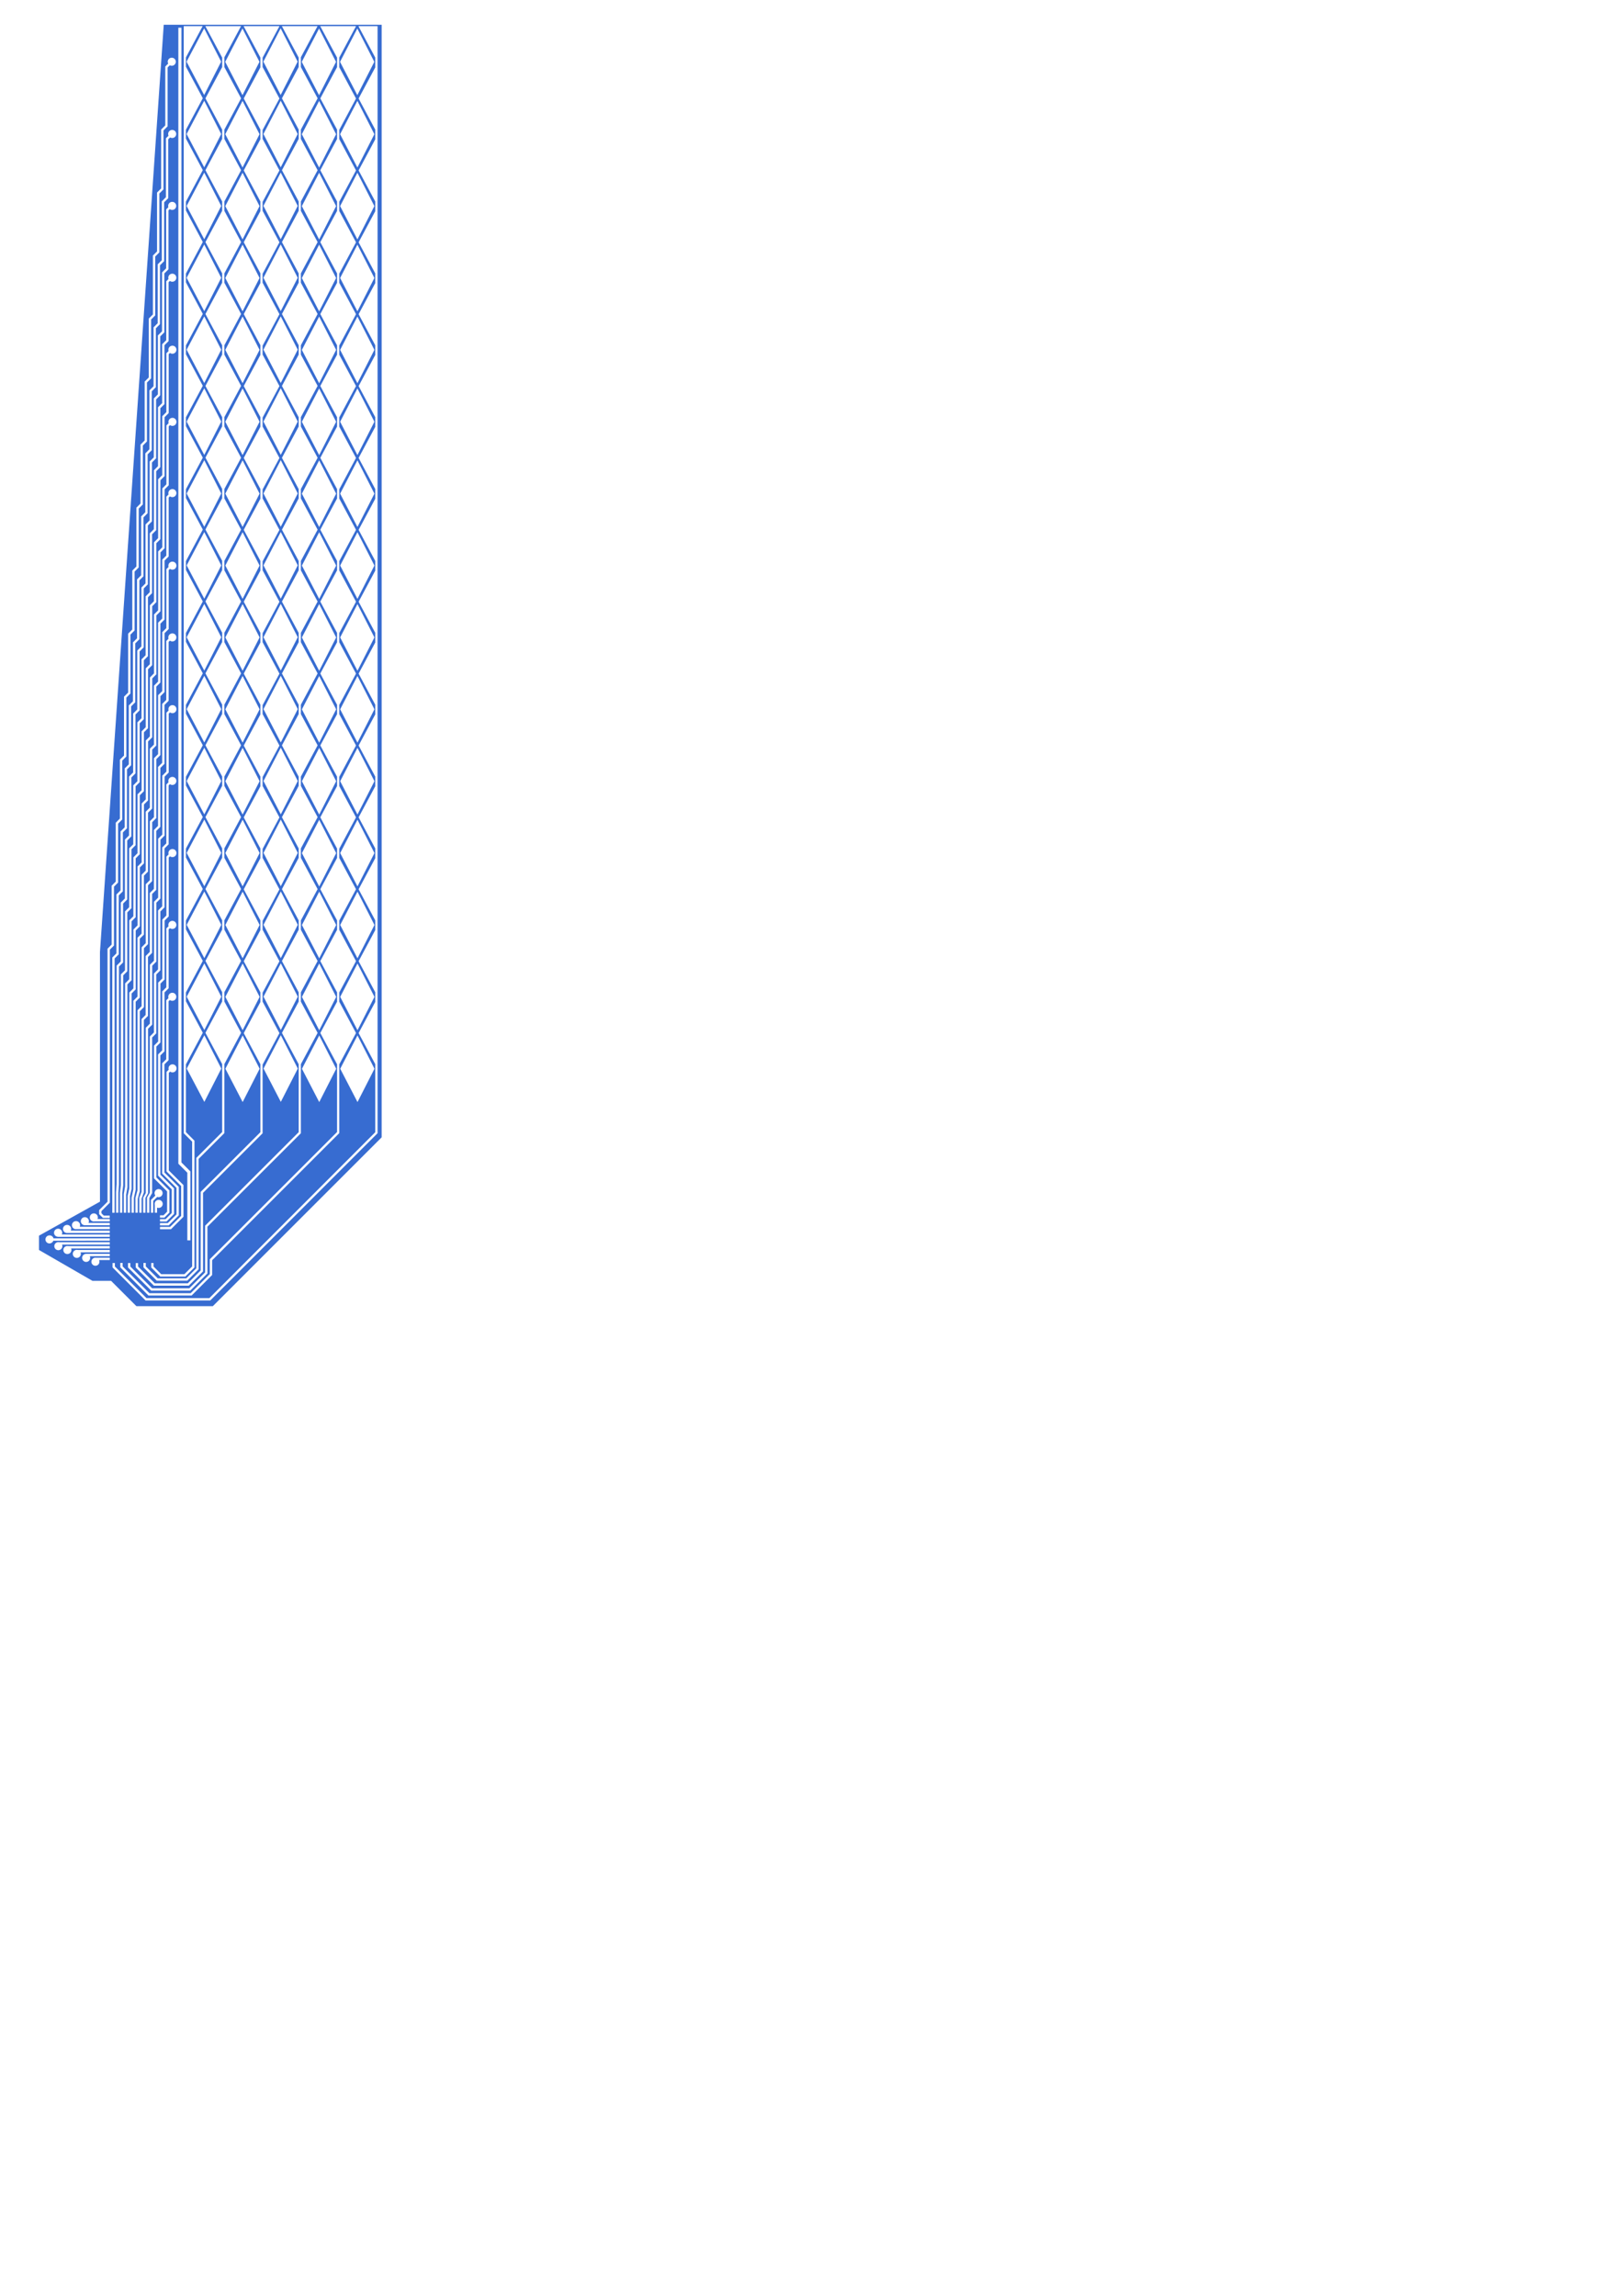 <?xml version="1.0" encoding="UTF-8" standalone="no"?>
<!-- Created with Inkscape (http://www.inkscape.org/) -->

<svg
   xmlns:dc="http://purl.org/dc/elements/1.1/"
   xmlns:cc="http://creativecommons.org/ns#"
   xmlns:rdf="http://www.w3.org/1999/02/22-rdf-syntax-ns#"
   xmlns:svg="http://www.w3.org/2000/svg"
   xmlns="http://www.w3.org/2000/svg"
   xmlns:sodipodi="http://sodipodi.sourceforge.net/DTD/sodipodi-0.dtd"
   xmlns:inkscape="http://www.inkscape.org/namespaces/inkscape"
   width="210mm"
   height="297mm"
   viewBox="0 0 210 297"
   version="1.1"
   id="svg8"
   inkscape:version="0.92.1 r15371"
   sodipodi:docname="touchTest.svg">
  <defs
     id="defs2" />
  <sodipodi:namedview
     id="base"
     pagecolor="#ffffff"
     bordercolor="#666666"
     borderopacity="1.0"
     inkscape:pageopacity="0.0"
     inkscape:pageshadow="2"
     inkscape:zoom="0.35"
     inkscape:cx="-64.285714"
     inkscape:cy="560"
     inkscape:document-units="mm"
     inkscape:current-layer="layer1"
     showgrid="false"
     inkscape:window-width="1366"
     inkscape:window-height="705"
     inkscape:window-x="-8"
     inkscape:window-y="-8"
     inkscape:window-maximized="1" />
  <g
     inkscape:label="Layer 1"
     inkscape:groupmode="layer"
     id="layer1">
    <path
       style="fill:#376cd1;fill-opacity:1;stroke-width:0.147"
       d="M 21.186,3.202 12.934,123.172 v 32.283 l -7.887,4.399 v 1.852 l 6.913,3.991 h 2.413 l 3.279,3.279 h 9.884 L 49.382,147.132 V 3.202 Z m 2.586,0.183 h 2.447 l -2.163,4.042 v 1.204 l 2.182,4.077 -2.182,4.077 v 1.146 l 2.182,4.077 -2.182,4.077 v 1.146 l 2.182,4.077 -2.182,4.077 v 1.146 l 2.182,4.077 -2.182,4.077 v 1.146 l 2.182,4.077 -2.182,4.077 v 1.146 l 2.182,4.077 -2.182,4.077 v 1.146 l 2.182,4.077 -2.182,4.077 v 1.146 l 2.182,4.077 -2.182,4.077 v 1.146 l 2.182,4.077 -2.182,4.077 v 1.147 l 2.182,4.077 -2.182,4.077 v 1.136 l 2.182,4.077 -2.182,4.077 v 1.155 l 2.182,4.077 -2.182,4.077 v 1.146 l 2.182,4.077 -2.182,4.077 v 1.146 l 2.182,4.077 -2.182,4.077 v 8.773 l 1.106,1.106 v 16.395 l -1.171,1.171 v 0.008 h -3.254 l -1.173,-1.173 v -0.573 h 0.3 v 0.448 l 0.997,0.998 h 2.997 l 1.004,-1.004 v -16.146 l -1.083,-1.083 h -0.003 v -0.003 -8.973 l -0.004,-0.008 v -8.028 l 0.004,-0.008 v -1.256 l -0.004,-0.008 v -8.028 l 0.004,-0.008 v -1.257 l -0.004,-0.008 v -8.028 l 0.004,-0.008 v -1.266 l -0.004,-0.008 v -8.028 l 0.004,-0.008 v -1.246 l -0.004,-0.008 v -8.028 l 0.004,-0.008 v -1.257 l -0.004,-0.008 v -8.028 l 0.004,-0.008 v -1.255 l -0.004,-0.008 v -8.028 l 0.004,-0.008 v -1.257 l -0.004,-0.008 v -8.028 l 0.004,-0.008 v -1.256 l -0.004,-0.008 v -8.028 l 0.004,-0.008 v -1.257 l -0.004,-0.008 v -8.028 l 0.004,-0.008 v -1.256 l -0.004,-0.008 v -8.028 l 0.004,-0.008 v -1.257 l -0.004,-0.008 v -8.028 l 0.004,-0.008 v -1.257 l -0.004,-0.008 v -8.028 l 0.004,-0.008 v -1.256 l -0.004,-0.008 V 8.692 l 0.004,-0.008 v -1.274 l -0.004,-0.008 z m 2.801,0 h 4.61 l 0.002,0.003 -2.158,4.032 v 1.252 l 2.168,4.051 -2.168,4.051 v 1.197 l 2.168,4.051 -2.168,4.051 v 1.197 l 2.168,4.051 -2.168,4.051 v 1.197 l 2.168,4.051 -2.168,4.051 v 1.197 l 2.168,4.051 -2.168,4.051 v 1.197 l 2.168,4.051 -2.168,4.051 v 1.197 l 2.168,4.051 -2.169,4.051 v 1.197 l 2.168,4.051 -2.168,4.051 v 1.197 l 2.168,4.051 -2.168,4.051 v 1.198 l 2.168,4.051 -2.168,4.051 v 1.192 l 2.168,4.051 -2.168,4.051 v 1.202 l 2.168,4.051 -2.168,4.051 v 1.197 l 2.168,4.051 -2.168,4.051 v 1.197 l 2.168,4.051 -2.168,4.051 v 8.927 5.3e-4 c -1.109,1.11 -2.218,2.219 -3.327,3.328 v 14.283 c -0.501,0.502 -1.036,1.038 -1.473,1.475 h -3.94 c -0.577,-0.575 -1.148,-1.15 -1.723,-1.724 v -0.573 h 0.3 v 0.448 c 0.518,0.516 1.031,1.033 1.547,1.549 h 3.692 c 0.431,-0.433 0.864,-0.866 1.298,-1.299 v -14.283 c 1.115,-1.116 2.231,-2.231 3.347,-3.347 v -8.79 l -2.165,-4.046 2.165,-4.046 v -1.209 l -2.165,-4.046 2.165,-4.046 v -1.208 l -2.165,-4.046 2.165,-4.046 v -1.213 l -2.165,-4.046 2.165,-4.046 v -1.203 l -2.165,-4.046 2.165,-4.046 v -1.209 l -2.165,-4.046 2.165,-4.046 v -1.209 l -2.165,-4.046 2.165,-4.046 v -1.209 l -2.165,-4.046 2.165,-4.046 v -1.208 l -2.165,-4.046 2.165,-4.046 V 53.969 l -2.165,-4.046 2.165,-4.046 v -1.208 l -2.165,-4.046 2.165,-4.046 v -1.209 l -2.165,-4.046 2.165,-4.046 v -1.209 l -2.165,-4.046 2.165,-4.046 V 16.769 L 26.582,12.724 28.748,8.678 v -1.225 l -2.176,-4.065 z m 4.97,0 h 4.591 l 0.011,0.022 -2.169,4.053 v 1.21 l 2.18,4.073 -2.18,4.073 v 1.154 l 2.18,4.073 -2.18,4.073 v 1.155 l 2.18,4.073 -2.18,4.073 v 1.155 l 2.18,4.073 -2.18,4.073 v 1.154 l 2.18,4.073 -2.18,4.073 v 1.155 l 2.18,4.073 -2.18,4.073 v 1.154 l 2.18,4.073 -2.18,4.073 v 1.155 l 2.18,4.073 -2.18,4.073 v 1.155 l 2.18,4.073 -2.18,4.073 v 1.155 l 2.18,4.073 -2.18,4.073 v 1.15 l 2.18,4.073 -2.18,4.072 v 1.16 l 2.18,4.073 -2.18,4.073 v 1.154 l 2.18,4.073 -2.18,4.073 v 1.155 l 2.18,4.073 -2.18,4.073 v 8.887 c -2.567,2.57 -5.141,5.139 -7.707,7.705 v 10.158 h -0.004 l 0.004,0.004 c -0.613,0.614 -1.226,1.225 -1.84,1.838 l -5.3e-4,-5.3e-4 v 0.003 h -4.519 c -0.782,-0.782 -1.565,-1.564 -2.347,-2.346 v -0.573 h 0.3 v 0.448 c 0.723,0.724 1.447,1.447 2.17,2.171 h 4.268 c 0.556,-0.557 1.111,-1.109 1.667,-1.664 v -10.152 l -0.005,-0.005 c 2.577,-2.574 5.155,-5.153 7.732,-7.73 v -8.791 l -2.154,-4.025 2.154,-4.025 v -1.251 l -2.154,-4.025 2.154,-4.025 v -1.251 l -2.154,-4.025 2.154,-4.025 v -1.256 l -2.154,-4.024 2.154,-4.025 v -1.246 l -2.154,-4.025 2.154,-4.025 V 91.168 l -2.154,-4.025 2.154,-4.025 v -1.251 l -2.154,-4.025 2.154,-4.025 v -1.251 l -2.154,-4.025 2.154,-4.025 v -1.251 l -2.154,-4.025 2.154,-4.025 v -1.251 l -2.154,-4.025 2.154,-4.025 v -1.251 l -2.154,-4.025 2.154,-4.025 v -1.251 l -2.154,-4.025 2.154,-4.025 V 26.067 l -2.154,-4.025 2.154,-4.025 v -1.251 l -2.154,-4.025 2.154,-4.025 v -1.268 l -2.164,-4.044 z m 4.928,0 h 4.612 l -2.154,4.025 v 1.263 l 2.166,4.046 -2.166,4.046 v 1.208 l 2.166,4.046 -2.166,4.046 v 1.208 l 2.166,4.046 -2.166,4.046 v 1.208 l 2.166,4.046 -2.166,4.046 v 1.208 l 2.166,4.046 -2.166,4.046 v 1.208 l 2.166,4.046 -2.166,4.046 v 1.208 l 2.166,4.046 -2.166,4.046 v 1.208 l 2.166,4.046 -2.166,4.046 v 1.208 l 2.166,4.046 -2.166,4.046 v 1.208 l 2.166,4.046 -2.166,4.046 v 1.197 l 2.166,4.046 -2.166,4.046 v 1.218 l 2.166,4.046 -2.166,4.046 v 1.208 l 2.166,4.046 -2.166,4.046 v 1.208 l 2.166,4.046 -2.166,4.046 v 8.937 c -4.499,4.506 -8.035,8.031 -12.09,12.086 v 6.042 5.3e-4 c -0.745,0.745 -1.48,1.484 -2.225,2.23 l -0.008,-0.008 h -5.048 c -0.998,-1.002 -1.995,-1.99 -2.994,-2.988 v -0.573 h 0.3 v 0.448 c 0.95,0.948 1.982,1.977 2.818,2.813 h 4.816 c 0.684,-0.683 1.357,-1.362 2.041,-2.046 v -6.071 h 0.028 c 4.028,-4.019 8.055,-8.05 12.081,-12.077 v -8.788 l -2.168,-4.051 2.168,-4.052 v -1.196 l -2.168,-4.051 2.168,-4.052 v -1.197 l -2.168,-4.051 2.168,-4.052 v -1.207 l -2.168,-4.051 2.168,-4.052 v -1.186 l -2.168,-4.051 2.168,-4.052 v -1.197 l -2.168,-4.051 2.168,-4.052 v -1.197 l -2.168,-4.051 2.168,-4.052 v -1.197 l -2.168,-4.051 2.168,-4.052 v -1.196 l -2.168,-4.051 2.168,-4.052 v -1.197 l -2.168,-4.051 2.168,-4.052 V 44.671 l -2.168,-4.051 2.168,-4.052 v -1.197 l -2.168,-4.051 2.168,-4.052 v -1.197 l -2.168,-4.051 2.168,-4.052 v -1.196 l -2.168,-4.051 2.168,-4.052 v -1.213 z m 4.982,0 h 4.585 l 0.015,0.027 -2.157,4.031 v 1.255 l 2.168,4.05 -2.168,4.05 v 1.199 l 2.168,4.05 -2.168,4.05 v 1.199 l 2.168,4.05 -2.168,4.05 v 1.199 l 2.168,4.05 -2.168,4.05 v 1.199 l 2.168,4.05 -2.168,4.05 v 1.199 l 2.168,4.05 -2.168,4.05 v 1.199 l 2.168,4.05 -2.168,4.05 v 1.199 l 2.168,4.05 -2.168,4.05 v 1.199 l 2.168,4.05 -2.168,4.05 v 1.2 l 2.168,4.05 -2.168,4.05 v 1.199 l 2.168,4.05 -2.168,4.05 v 1.199 l 2.168,4.05 -2.168,4.05 v 1.199 l 2.168,4.05 -2.168,4.05 v 1.199 l 2.168,4.05 -2.168,4.05 v 8.903 c -6.07,6.072 -10.546,10.545 -16.253,16.254 l -0.003,-0.003 -0.192,0.192 v 1.91 c -0.884,0.883 -1.767,1.765 -2.651,2.649 v 0.004 h -5.58 v -0.006 l -0.007,0.007 c -1.215,-1.215 -2.431,-2.43 -3.646,-3.646 v -0.573 h 0.3 v 0.448 c 1.156,1.157 2.313,2.313 3.47,3.469 h 5.335 c 0.825,-0.827 1.653,-1.652 2.478,-2.477 v -1.901 h 0.004 l -0.007,-0.007 c 5.62,-5.605 11.58,-11.576 16.47,-16.466 v -8.763 l -2.166,-4.047 2.166,-4.047 v -1.206 l -2.166,-4.047 2.166,-4.047 v -1.207 l -2.166,-4.047 2.166,-4.047 v -1.206 l -2.166,-4.047 2.166,-4.047 v -1.206 l -2.166,-4.047 2.166,-4.047 v -1.207 l -2.166,-4.047 2.166,-4.047 v -1.207 l -2.166,-4.047 2.166,-4.047 v -1.207 l -2.166,-4.047 2.166,-4.047 v -1.206 l -2.166,-4.047 2.166,-4.047 v -1.206 l -2.166,-4.047 2.166,-4.047 v -1.206 l -2.166,-4.047 2.166,-4.047 v -1.207 l -2.166,-4.047 2.166,-4.047 v -1.207 l -2.166,-4.047 2.166,-4.047 v -1.206 l -2.166,-4.047 2.166,-4.047 v -1.224 l -2.176,-4.066 z m 4.95,0 h 2.449 v 4.044 1.274 8.082 1.217 8.082 1.218 8.082 1.218 8.082 1.217 8.082 1.218 8.082 1.217 8.082 1.218 8.082 1.218 8.082 1.218 8.082 1.213 8.082 1.223 8.082 1.218 8.082 1.218 8.082 7.553 1.364 l -1.173,1.174 c -7.38,7.392 -13.995,13.987 -20.47,20.461 h -8.377 c -1.42,-1.425 -2.843,-2.848 -4.268,-4.273 v -0.573 h 0.3 v 0.448 c 1.368,1.364 2.73,2.735 4.092,4.098 h 8.129 c 7.038,-7.023 14.335,-14.327 20.382,-20.374 l 1.085,-1.085 v -8.814 l -2.151,-4.02 2.151,-4.02 v -1.26 l -2.151,-4.02 2.151,-4.02 v -1.26 l -2.151,-4.02 2.151,-4.02 v -1.266 l -2.151,-4.02 2.151,-4.019 v -1.255 l -2.151,-4.02 2.151,-4.02 v -1.26 l -2.151,-4.02 2.151,-4.02 v -1.26 l -2.151,-4.02 2.151,-4.02 V 72.564 l -2.151,-4.02 2.151,-4.02 v -1.26 l -2.151,-4.02 2.151,-4.02 v -1.26 l -2.151,-4.02 2.151,-4.02 v -1.26 l -2.151,-4.02 2.151,-4.02 v -1.26 l -2.151,-4.02 2.151,-4.02 v -1.26 l -2.151,-4.02 2.151,-4.02 v -1.26 l -2.151,-4.02 2.151,-4.02 v -1.277 l -2.162,-4.039 z m -23.327,0.2 h 0.4 V 150.38 l 1.162,1.162 v 8.919 h -0.4 v -8.753 l -1.162,-1.162 z m 13.238,0.081 2.196,4.31 -2.196,4.31 -2.234,-4.31 z m -9.899,0.005 2.196,4.31 -2.196,4.31 -2.275,-4.31 z m 4.96,0.019 2.196,4.31 -2.196,4.311 -2.234,-4.311 z m 14.859,10e-4 2.196,4.31 -2.196,4.31 -2.235,-4.31 z m -4.953,0.005 2.196,4.31 -2.196,4.31 -2.234,-4.31 z m -19.056,3.769 c 0.288,-1.18e-4 0.522,0.234 0.522,0.522 1.2e-4,0.289 -0.234,0.523 -0.522,0.522 -0.089,-1.12e-4 -0.176,-0.023 -0.254,-0.066 l -0.285,0.285 v 7.618 l -0.534,0.534 v 7.618 l -0.534,0.534 v 7.618 l -0.534,0.534 v 7.618 l -0.534,0.534 v 7.618 l -0.534,0.534 v 7.618 l -0.534,0.534 v 7.618 l -0.534,0.534 v 7.618 l -0.534,0.534 v 7.618 l -0.534,0.534 v 7.618 l -0.534,0.534 v 7.618 l -0.534,0.534 v 7.619 l -0.534,0.534 v 7.618 l -0.534,0.533 v 7.619 l -0.534,0.534 v 32.73 l -1.085,1.085 v 0.28 l 0.305,0.305 h 0.761 v 0.3 h -0.88 l -0.47,-0.47 0.002,-0.002 h -0.019 v -0.537 l 1.085,-1.085 v -32.73 l 0.534,-0.534 v -7.618 l 0.534,-0.534 v -7.618 l 0.534,-0.534 v -7.618 l 0.534,-0.533 v -7.619 h 5.3e-4 l 0.534,-0.534 v -7.618 l 0.534,-0.534 v -7.618 l 0.534,-0.534 v -7.618 l 0.534,-0.534 v -7.618 l 0.534,-0.534 v -7.618 l 0.534,-0.534 v -7.618 l 0.534,-0.534 v -7.618 l 0.534,-0.534 v -7.618 l 0.534,-0.534 v -7.618 l 0.534,-0.534 V 8.603 l 0.376,-0.376 c -0.039,-0.074 -0.059,-0.157 -0.059,-0.241 1.6e-4,-0.288 0.234,-0.522 0.522,-0.522 z m 14.096,5.562 2.196,4.31 -2.196,4.31 -2.234,-4.31 z m -9.898,0.005 2.196,4.31 -2.196,4.31 -2.275,-4.31 z m 4.96,0.019 2.196,4.31 -2.196,4.31 -2.234,-4.31 z m 14.859,5.29e-4 2.196,4.31 -2.196,4.311 -2.234,-4.311 z m -4.952,0.005 2.196,4.31 -2.196,4.31 -2.234,-4.31 z m -19.011,3.753 c 0.288,-1.18e-4 0.522,0.234 0.522,0.522 1.2e-4,0.289 -0.234,0.523 -0.522,0.522 -0.095,-3.7e-4 -0.188,-0.027 -0.269,-0.076 l -0.24,0.24 v 7.618 l -0.534,0.534 V 33.787 l -0.534,0.534 v 7.618 l -0.534,0.534 v 7.618 l -0.534,0.534 v 7.618 l -0.534,0.534 v 7.618 l -0.534,0.534 v 7.618 l -0.534,0.534 v 7.618 l -0.534,0.534 v 7.618 l -0.534,0.534 v 7.618 l -0.534,0.534 v 7.618 l -0.534,0.534 v 7.618 l -0.534,0.534 v 7.618 l -0.534,0.534 v 32.895 h -0.3 v -33.019 l 0.534,-0.534 v -7.618 l 0.534,-0.534 v -7.618 l 0.534,-0.534 v -7.618 h 5.3e-4 l 0.534,-0.534 V 91.261 l 0.534,-0.534 v -7.618 l 0.534,-0.534 v -7.618 l 0.534,-0.534 v -7.618 l 0.534,-0.534 v -7.618 l 0.534,-0.534 v -7.618 l 0.534,-0.534 v -7.618 l 0.534,-0.534 v -7.618 l 0.534,-0.534 v -7.618 l 0.534,-0.534 v -7.618 l 0.338,-0.338 c -0.033,-0.07 -0.051,-0.146 -0.051,-0.224 1.6e-4,-0.288 0.234,-0.522 0.522,-0.522 z m 14.043,5.517 2.196,4.31 -2.196,4.31 -2.234,-4.31 z m -9.898,0.006 2.196,4.31 -2.196,4.31 -2.275,-4.31 z m 4.96,0.019 2.196,4.31 -2.196,4.31 -2.234,-4.31 z m 14.859,5.29e-4 2.196,4.31 -2.196,4.311 -2.234,-4.311 z m -4.952,0.005 2.196,4.31 -2.196,4.31 -2.234,-4.31 z m -19.011,3.756 c 0.289,-1.2e-4 0.523,0.234 0.522,0.522 -1.7e-4,0.288 -0.234,0.522 -0.522,0.522 -0.114,-1.69e-4 -0.225,-0.038 -0.315,-0.106 l -0.167,0.167 v 7.618 l -0.534,0.534 v 7.618 l -0.534,0.534 v 7.618 l -0.534,0.534 v 7.618 l -0.534,0.534 v 7.618 l -0.534,0.534 v 7.618 l -0.534,0.534 v 7.618 l -0.534,0.534 v 7.618 l -0.534,0.534 v 7.618 l -0.534,0.534 v 7.618 l -0.534,0.534 v 7.618 l -0.534,0.534 v 7.618 5.3e-4 l -0.534,0.534 v 28.226 l -0.071,0.994 -0.004,-5.3e-4 v 2.375 0.25 h -0.3 v -2.673 l 0.071,-0.994 0.004,5.3e-4 v -28.302 l 0.534,-0.534 v -7.618 l 0.534,-0.534 v -7.618 l 0.534,-0.534 v -7.618 l 0.534,-0.534 v -7.618 l 0.534,-0.534 v -7.618 l 0.534,-0.534 v -7.618 l 0.534,-0.534 V 67.854 l 0.534,-0.534 v -7.618 l 0.534,-0.534 v -7.618 l 0.534,-0.534 V 43.398 l 0.534,-0.534 v -7.618 l 0.534,-0.533 v -7.619 l 0.289,-0.289 c -0.019,-0.055 -0.028,-0.112 -0.028,-0.169 -1.2e-4,-0.288 0.234,-0.522 0.522,-0.522 z m 14.043,5.513 2.196,4.31 -2.196,4.31 -2.234,-4.31 z m -9.898,0.005 2.196,4.31 -2.196,4.31 -2.275,-4.31 z m 4.96,0.02 2.196,4.31 -2.196,4.31 -2.234,-4.31 z m 14.859,5.3e-4 2.196,4.31 -2.196,4.311 -2.234,-4.311 z m -4.952,0.005 2.196,4.31 -2.196,4.31 -2.234,-4.31 z m -18.998,3.747 c 0.289,-1.19e-4 0.523,0.234 0.522,0.522 -1.6e-4,0.288 -0.234,0.522 -0.522,0.522 -0.114,-1.7e-4 -0.225,-0.038 -0.315,-0.106 l -0.167,0.167 v 7.618 l -0.534,0.534 v 7.618 l -0.534,0.534 v 7.618 l -0.534,0.534 v 7.618 l -0.534,0.534 v 7.618 l -0.534,0.534 v 7.618 l -0.534,0.534 v 7.618 l -0.534,0.534 v 7.618 l -0.534,0.534 v 7.618 l -0.534,0.534 v 7.618 l -0.534,0.534 v 7.618 l -0.534,0.534 v 27.152 l -0.122,1.003 v 2.301 0.25 h -0.3 v -2.584 l 0.122,-1.008 v -27.238 l 0.534,-0.534 v -7.618 l 0.534,-0.534 v -7.618 l 0.534,-0.534 v -7.618 l 0.534,-0.534 v -7.618 l 0.534,-0.534 v -7.618 l 0.534,-0.534 v -7.618 l 0.534,-0.534 v -7.618 l 0.534,-0.534 v -7.618 l 0.534,-0.534 v -7.618 l 0.534,-0.534 v -7.618 l 0.534,-0.534 v -7.618 l 0.289,-0.289 c -0.019,-0.055 -0.028,-0.112 -0.028,-0.17 -1.2e-4,-0.288 0.234,-0.522 0.522,-0.522 z m 14.03,5.523 2.196,4.31 -2.196,4.31 -2.234,-4.31 z m -9.898,0.005 2.196,4.31 -2.196,4.31 -2.275,-4.31 z m 4.96,0.019 2.196,4.31 -2.196,4.31 -2.234,-4.31 z m 14.859,5.3e-4 2.196,4.31 -2.196,4.311 -2.234,-4.311 z m -4.952,0.005 2.196,4.31 -2.196,4.31 -2.234,-4.31 z m -18.986,3.762 c 0.289,-1.19e-4 0.523,0.234 0.522,0.522 -1.7e-4,0.288 -0.234,0.522 -0.522,0.522 -0.114,-1.69e-4 -0.225,-0.038 -0.315,-0.106 l -0.167,0.167 v 7.618 l -0.534,0.534 v 7.618 l -0.534,0.534 v 7.618 l -0.534,0.534 v 7.618 l -0.534,0.534 v 7.618 l -0.534,0.534 v 7.618 l -0.534,0.534 v 7.618 l -0.534,0.534 v 7.618 l -0.534,0.534 v 7.618 l -0.534,0.534 v 7.618 l -0.534,0.534 v 26.241 l -0.163,0.951 -0.005,-10e-4 v 2.101 0.25 h -0.3 v -2.427 l 0.163,-0.951 0.005,0.001 v -26.289 l 0.534,-0.534 v -7.618 l 0.534,-0.534 v -7.618 l 0.534,-0.534 v -7.618 l 0.534,-0.534 v -7.618 l 0.534,-0.534 v -7.618 l 0.534,-0.534 v -7.618 l 0.534,-0.534 v -7.618 l 0.534,-0.534 v -7.618 l 0.534,-0.534 v -7.618 l 0.534,-0.534 v -7.618 l 0.289,-0.289 c -0.019,-0.055 -0.028,-0.112 -0.028,-0.169 -1.2e-4,-0.288 0.234,-0.522 0.522,-0.522 z m 14.018,5.508 2.196,4.31 -2.196,4.31 -2.234,-4.31 z m -9.898,0.005 2.196,4.31 -2.196,4.31 -2.275,-4.31 z m 4.96,0.019 2.196,4.31 -2.196,4.31 -2.234,-4.31 z m 14.859,5.3e-4 2.196,4.31 -2.196,4.311 -2.234,-4.311 z m -4.952,0.005 2.196,4.31 -2.196,4.31 -2.234,-4.31 z m -18.982,3.798 c 0.289,-1.19e-4 0.523,0.234 0.522,0.522 -1.7e-4,0.288 -0.234,0.522 -0.522,0.522 -0.114,-1.69e-4 -0.225,-0.038 -0.315,-0.106 l -0.167,0.167 v 7.618 l -0.534,0.534 v 7.618 l -0.534,0.534 v 7.618 l -0.534,0.534 v 7.618 l -0.534,0.534 v 7.618 l -0.534,0.534 v 7.618 l -0.534,0.534 v 7.618 l -0.534,0.534 v 7.618 l -0.534,0.534 v 7.618 l -0.534,0.534 v 25.275 l -0.206,0.942 v 1.892 0.25 h -0.3 v -2.202 l 0.206,-0.942 v -25.339 l 0.534,-0.534 v -7.618 l 0.534,-0.534 v -7.618 l 0.534,-0.534 v -7.618 l 0.534,-0.534 v -7.618 l 0.534,-0.534 v -7.618 l 0.534,-0.534 v -7.618 l 0.534,-0.533 v -7.619 l 0.534,-0.534 v -7.618 l 0.534,-0.534 v -7.618 l 0.289,-0.289 c -0.019,-0.055 -0.028,-0.112 -0.028,-0.169 -1.2e-4,-0.288 0.234,-0.522 0.522,-0.522 z m 14.014,5.473 2.196,4.31 -2.196,4.31 -2.234,-4.31 z m -9.898,0.005 2.196,4.31 -2.196,4.31 -2.275,-4.31 z m 4.96,0.019 2.196,4.31 -2.196,4.31 -2.234,-4.31 z m 14.859,5.29e-4 2.196,4.31 -2.196,4.311 -2.234,-4.311 z m -4.952,0.005 2.196,4.31 -2.196,4.31 -2.234,-4.31 z m -18.991,3.713 c 0.289,-1.19e-4 0.523,0.234 0.522,0.522 -1.7e-4,0.288 -0.234,0.522 -0.522,0.522 -0.114,-1.7e-4 -0.225,-0.038 -0.315,-0.106 l -0.167,0.167 v 7.618 l -0.534,0.534 v 7.618 l -0.534,0.534 v 7.618 l -0.534,0.534 v 7.618 l -0.534,0.534 v 7.618 l -0.534,0.534 v 7.618 l -0.534,0.534 v 7.618 l -0.534,0.534 v 7.618 l -0.534,0.534 v 24.331 l -0.231,1.055 v 1.659 0.25 h -0.3 v -1.954 l 0.232,-1.057 v -24.408 l 0.534,-0.534 v -7.618 l 0.534,-0.534 v -7.618 -5.3e-4 l 0.534,-0.534 v -7.618 l 0.534,-0.534 v -7.618 l 0.534,-0.534 V 88.707 l 0.534,-0.534 v -7.618 l 0.534,-0.534 v -7.618 l 0.534,-0.534 v -7.618 l 0.289,-0.289 c -0.019,-0.055 -0.028,-0.112 -0.028,-0.169 -1.2e-4,-0.288 0.234,-0.522 0.522,-0.522 z m 14.023,5.556 2.196,4.31 -2.196,4.31 -2.234,-4.31 z m -9.898,0.006 2.196,4.31 -2.196,4.31 -2.275,-4.31 z m 4.96,0.019 2.196,4.31 -2.196,4.31 -2.234,-4.31 z m 14.859,5.29e-4 2.196,4.31 -2.196,4.311 -2.234,-4.311 z m -4.952,0.005 2.196,4.31 -2.196,4.31 -2.234,-4.31 z m -18.99,3.797 c 0.289,-1.19e-4 0.523,0.234 0.522,0.522 -1.7e-4,0.288 -0.234,0.522 -0.522,0.522 -0.114,-1.7e-4 -0.225,-0.038 -0.315,-0.106 l -0.167,0.167 v 7.618 l -0.534,0.534 v 7.618 l -0.534,0.534 v 7.618 l -0.534,0.534 v 7.618 l -0.534,0.534 v 7.618 l -0.534,0.534 v 7.618 l -0.534,0.534 v 7.618 l -0.534,0.534 v 23.279 l -0.267,0.982 v 1.552 0.25 h -0.3 v -1.907 l 0.267,-0.982 v -23.298 l 0.534,-0.534 v -7.618 l 0.534,-0.534 v -7.618 -5.3e-4 l 0.534,-0.534 v -7.618 l 0.534,-0.534 v -7.618 l 0.534,-0.534 V 89.939 l 0.534,-0.534 V 81.787 l 0.534,-0.534 v -7.618 l 0.289,-0.289 c -0.019,-0.055 -0.028,-0.112 -0.028,-0.169 -1.2e-4,-0.288 0.234,-0.522 0.522,-0.522 z m 14.021,5.473 2.196,4.31 -2.196,4.31 -2.234,-4.31 z m -9.898,0.005 2.196,4.31 -2.196,4.31 -2.275,-4.31 z m 4.96,0.019 2.196,4.31 -2.196,4.31 -2.234,-4.31 z m 14.859,5.29e-4 2.196,4.31 -2.196,4.311 -2.234,-4.311 z m -4.952,0.005 2.196,4.31 -2.196,4.31 -2.234,-4.31 z m -18.998,3.781 c 0.289,-1.19e-4 0.523,0.234 0.522,0.522 -1.7e-4,0.288 -0.234,0.522 -0.522,0.522 -0.114,-1.7e-4 -0.225,-0.038 -0.315,-0.106 l -0.167,0.167 v 7.618 l -0.534,0.534 v 7.618 l -0.534,0.534 v 7.618 l -0.534,0.534 v 7.618 l -0.534,0.534 v 7.618 l -0.534,0.534 v 7.618 l -0.534,0.534 v 22.308 l -0.292,0.778 v 1.595 0.25 h -0.3 v -1.932 l 0.292,-0.778 V 131.831 l 0.534,-0.534 v -7.618 l 0.534,-0.534 v -7.618 l 0.534,-0.534 v -7.618 l 0.534,-0.534 v -7.618 l 0.534,-0.534 v -7.618 l 0.534,-0.534 v -7.618 l 0.289,-0.289 c -0.019,-0.055 -0.028,-0.112 -0.028,-0.169 -1.2e-4,-0.288 0.234,-0.522 0.522,-0.522 z m 14.03,5.489 2.196,4.31 -2.196,4.31 -2.234,-4.31 z m -9.898,0.005 2.196,4.31 -2.196,4.31 -2.275,-4.31 z m 4.96,0.019 2.196,4.31 -2.196,4.31 -2.234,-4.31 z m 14.859,0.001 2.196,4.31 -2.196,4.311 -2.234,-4.311 z m -4.952,0.005 2.196,4.31 -2.196,4.31 -2.234,-4.31 z m -18.987,3.764 c 0.289,-1.19e-4 0.523,0.234 0.522,0.522 -1.6e-4,0.288 -0.234,0.522 -0.522,0.522 -0.114,-1.69e-4 -0.225,-0.038 -0.315,-0.106 l -0.167,0.167 v 7.618 l -0.534,0.534 v 7.618 l -0.534,0.534 v 7.618 l -0.534,0.534 v 7.618 l -0.534,0.534 v 7.618 l -0.534,0.534 v 21.261 l -0.337,0.613 v 1.676 0.25 h -0.3 v -1.94 h 10e-4 l 0.336,-0.612 v -21.372 l 0.534,-0.534 v -7.618 l 0.534,-0.534 v -7.618 l 0.534,-0.534 v -7.618 l 0.534,-0.534 v -7.618 l 0.534,-0.534 v -7.618 l 0.289,-0.289 c -0.019,-0.055 -0.028,-0.112 -0.028,-0.17 -1.2e-4,-0.288 0.234,-0.522 0.522,-0.522 z m 14.019,5.507 2.196,4.31 -2.196,4.31 -2.234,-4.31 z m -9.898,0.005 2.196,4.31 -2.196,4.31 -2.275,-4.31 z m 4.96,0.019 2.196,4.31 -2.196,4.31 -2.234,-4.31 z m 14.859,5.3e-4 2.196,4.31 -2.196,4.311 -2.234,-4.311 z m -4.952,0.005 2.196,4.31 -2.196,4.31 -2.234,-4.31 z m -18.999,3.747 c 0.289,-1.2e-4 0.523,0.234 0.522,0.522 -1.6e-4,0.288 -0.234,0.522 -0.522,0.522 -0.114,-1.7e-4 -0.225,-0.037 -0.315,-0.106 l -0.167,0.167 v 7.618 5.3e-4 l -0.534,0.534 v 7.618 l -0.534,0.534 v 7.618 l -0.534,0.534 v 7.618 l -0.534,0.534 v 20.121 l -0.359,0.638 v 1.66 0.25 h -0.3 v -1.954 l 0.36,-0.638 v -20.201 l 0.534,-0.534 v -7.618 l 0.534,-0.534 v -7.618 l 0.534,-0.534 v -7.618 l 0.534,-0.534 v -7.618 l 0.289,-0.289 c -0.019,-0.054 -0.028,-0.112 -0.028,-0.17 -1.2e-4,-0.288 0.234,-0.522 0.522,-0.522 z m 4.133,5.524 2.196,4.31 -2.196,4.31 -2.275,-4.31 z m 9.898,0 2.196,4.31 -2.196,4.31 -2.234,-4.31 z m -4.938,0.019 2.196,4.31 -2.196,4.31 -2.234,-4.31 z m 14.859,5.3e-4 2.196,4.31 -2.196,4.311 -2.234,-4.311 z m -4.952,0.01 2.196,4.31 -2.196,4.31 -2.234,-4.31 z m -18.989,3.779 c 0.289,-1.2e-4 0.523,0.234 0.522,0.522 -1.7e-4,0.288 -0.234,0.522 -0.522,0.522 -0.114,-1.6e-4 -0.225,-0.037 -0.315,-0.106 l -0.167,0.167 v 7.618 l -0.534,0.534 v 7.618 l -0.534,0.534 v 7.618 l -0.534,0.534 v 16.915 l 0.526,0.526 0.001,-10e-4 1.173,1.173 -0.009,0.009 h 0.002 v 2.853 l -0.65,0.65 h -0.572 v -0.3 h 0.454 l 0.468,-0.468 v -2.626 l -0.519,-0.519 -5.3e-4,5.3e-4 -1.173,-1.173 v -17.164 l 0.534,-0.534 v -7.618 l 0.534,-0.534 v -7.618 l 0.534,-0.534 v -7.618 l 0.289,-0.289 c -0.019,-0.054 -0.028,-0.112 -0.028,-0.17 -1.2e-4,-0.288 0.234,-0.522 0.522,-0.522 z m 14.021,5.491 2.196,4.31 -2.196,4.31 -2.234,-4.31 z m -9.898,0.005 2.196,4.31 -2.196,4.31 -2.275,-4.31 z m 4.96,0.019 2.196,4.31 -2.196,4.31 -2.234,-4.31 z m 14.859,5.2e-4 2.196,4.31 -2.196,4.311 -2.234,-4.311 z m -4.952,0.005 2.196,4.31 -2.196,4.31 -2.234,-4.31 z m -19.001,3.773 c 0.289,-1.3e-4 0.523,0.234 0.522,0.522 -1.7e-4,0.288 -0.234,0.522 -0.522,0.522 -0.114,-2e-5 -0.225,-0.037 -0.315,-0.106 l -0.167,0.166 v 7.618 l -0.534,0.534 v 7.618 l -0.534,0.534 v 15.424 l 1.083,1.083 -5.3e-4,5.3e-4 0.684,0.684 h 0.005 v 0.005 l 0.003,0.003 -0.003,0.003 v 3.301 l -0.327,0.327 0.002,0.002 -0.65,0.65 h -0.847 v -0.3 h 0.729 l 0.236,-0.236 -0.002,-0.002 0.559,-0.559 v -3.064 l -1.082,-1.083 5.3e-4,-5.3e-4 -0.692,-0.692 0.003,-0.003 v -15.667 l 0.534,-0.534 v -7.618 l 0.534,-0.534 v -7.619 l 0.289,-0.288 c -0.019,-0.055 -0.028,-0.112 -0.028,-0.17 -1.1e-4,-0.288 0.234,-0.522 0.522,-0.522 z m 14.033,5.497 2.196,4.31 -2.196,4.31 -2.234,-4.31 z m -9.898,0.005 2.196,4.31 -2.196,4.31 -2.275,-4.31 z m 4.96,0.019 2.196,4.31 -2.196,4.31 -2.234,-4.31 z m 14.859,5.3e-4 2.196,4.311 -2.196,4.311 -2.234,-4.311 z m -4.952,0.005 2.196,4.31 -2.196,4.31 -2.234,-4.31 z m -19.01,3.772 c 0.289,-1.3e-4 0.523,0.234 0.522,0.522 -1.7e-4,0.288 -0.234,0.522 -0.522,0.522 -0.114,-1.7e-4 -0.225,-0.037 -0.315,-0.106 l -0.167,0.167 v 7.618 5.2e-4 l -0.534,0.534 v 14.002 l 0.674,0.673 5.3e-4,-5.3e-4 1.173,1.174 -5.3e-4,5.3e-4 h 0.009 v 3.688 l -0.65,0.65 -0.65,0.65 h -1.132 v -0.3 h 1.014 l 0.559,-0.559 0.559,-0.559 v -3.438 l -0.682,-0.682 -0.412,-0.412 -0.762,-0.761 v -14.25 l 0.534,-0.534 v -7.618 l 0.289,-0.289 c -0.019,-0.054 -0.028,-0.112 -0.028,-0.169 -1.2e-4,-0.288 0.234,-0.522 0.522,-0.522 z m 14.042,5.498 2.196,4.31 -2.196,4.31 -2.234,-4.31 z m -9.898,0.005 2.196,4.31 -2.196,4.31 -2.275,-4.31 z m 4.96,0.019 2.196,4.31 -2.196,4.31 -2.234,-4.31 z m 14.859,5.3e-4 2.196,4.31 -2.196,4.311 -2.234,-4.311 z m -4.952,0.005 2.196,4.31 -2.196,4.31 -2.234,-4.31 z m -18.981,3.734 c 0.289,-1.2e-4 0.523,0.234 0.522,0.522 -1.7e-4,0.288 -0.234,0.522 -0.522,0.522 -0.114,-1.7e-4 -0.225,-0.037 -0.315,-0.106 l -0.167,0.167 v 7.618 5.002 l 1.089,1.089 0.806,0.805 h 0.002 v 0.002 l 0.004,0.004 -0.004,0.004 v 4.089 l -0.65,0.65 -5.3e-4,-5.3e-4 -0.419,0.419 -0.549,0.549 -0.003,-0.003 h -1.415 v -0.3 h 1.303 l 0.455,-0.455 0.65,-0.65 5.3e-4,5.3e-4 0.329,-0.329 v -3.853 l -0.72,-0.72 -1.173,-1.174 0.001,-0.001 h -0.005 v -5.129 -7.742 l 0.289,-0.289 c -0.019,-0.054 -0.028,-0.112 -0.028,-0.17 -1.2e-4,-0.288 0.234,-0.522 0.522,-0.522 z m -1.804,16.138 c 0.288,1.7e-4 0.522,0.234 0.522,0.522 1.1e-4,0.288 -0.234,0.522 -0.522,0.522 -0.06,-2.3e-4 -0.12,-0.011 -0.177,-0.032 l -0.515,0.515 v 1.28 0.25 h -0.3 v -1.648 l 0.575,-0.575 c -0.068,-0.09 -0.105,-0.2 -0.105,-0.313 -1.1e-4,-0.289 0.234,-0.523 0.522,-0.522 z m 0.013,1.394 c 0.288,1.7e-4 0.522,0.234 0.522,0.522 -1.7e-4,0.288 -0.234,0.522 -0.522,0.522 -0.07,2.1e-4 -0.14,-0.014 -0.205,-0.041 v 0.411 0.25 h -0.3 v -1.011 c -0.011,-0.043 -0.017,-0.086 -0.017,-0.13 1.8e-4,-0.044 0.006,-0.088 0.017,-0.13 v -0.017 h 0.004 c 0.065,-0.222 0.269,-0.375 0.501,-0.375 z m -8.394,1.751 c 0.288,-1.2e-4 0.522,0.234 0.522,0.522 -6e-5,0.072 -0.015,0.144 -0.044,0.21 h 1.589 v 0.05 0.25 h -1.956 c -0.036,0.008 -0.073,0.012 -0.11,0.012 -0.288,-1.7e-4 -0.522,-0.234 -0.522,-0.522 1.7e-4,-0.288 0.234,-0.522 0.522,-0.522 z m -1.158,0.488 c 0.288,-1.1e-4 0.522,0.234 0.522,0.522 -2.4e-4,0.077 -0.018,0.153 -0.051,0.223 h 2.752 v 0.05 0.25 h -3.166 v -0.004 c -0.019,0.002 -0.038,0.003 -0.058,0.004 -0.288,-1.6e-4 -0.522,-0.234 -0.522,-0.522 1.7e-4,-0.288 0.234,-0.522 0.522,-0.522 z m -1.138,0.511 c 0.288,1.7e-4 0.522,0.234 0.522,0.522 -8e-5,0.073 -0.015,0.145 -0.045,0.211 h 3.886 v 0.05 0.25 H 9.932 c -0.034,0.007 -0.069,0.011 -0.104,0.011 -0.289,1.2e-4 -0.523,-0.234 -0.522,-0.522 1.7e-4,-0.288 0.234,-0.522 0.522,-0.522 z m -1.158,0.491 c 0.288,-1.2e-4 0.522,0.234 0.522,0.522 -2.2e-4,0.076 -0.017,0.152 -0.05,0.221 h 5.048 v 0.05 0.25 H 8.715 c -0.015,0.001 -0.03,0.002 -0.045,0.002 -0.288,-1.7e-4 -0.522,-0.234 -0.522,-0.522 1.7e-4,-0.288 0.234,-0.522 0.522,-0.522 z m -1.158,0.491 c 0.289,-1.1e-4 0.523,0.234 0.522,0.522 -2.6e-4,0.079 -0.019,0.158 -0.054,0.229 h 6.209 v 0.05 0.25 H 7.504 v -0.007 c -0.285,-0.005 -0.513,-0.237 -0.514,-0.521 -1.2e-4,-0.288 0.234,-0.522 0.522,-0.522 z m -1.11,0.864 c 0.237,1.6e-4 0.444,0.159 0.504,0.388 h 7.284 v 0.05 0.25 H 6.897 c -0.071,0.213 -0.271,0.356 -0.495,0.357 -0.288,-1.7e-4 -0.522,-0.234 -0.522,-0.522 -1.2e-4,-0.288 0.234,-0.522 0.522,-0.522 z m 1.146,0.872 c 0.042,2.3e-4 0.085,0.006 0.126,0.016 h 6.516 v 0.05 0.25 H 8.028 c 0.028,0.065 0.043,0.135 0.043,0.206 1.2e-4,0.288 -0.234,0.522 -0.522,0.522 -0.289,1.2e-4 -0.523,-0.234 -0.522,-0.522 1.6e-4,-0.288 0.234,-0.522 0.522,-0.522 z m 1.168,0.498 c 0.045,1.6e-4 0.091,0.006 0.134,0.018 h 5.339 v 0.05 0.25 H 9.197 c 0.028,0.065 0.042,0.134 0.042,0.205 -1.7e-4,0.288 -0.234,0.522 -0.522,0.522 -0.288,1.2e-4 -0.522,-0.234 -0.522,-0.522 -1.2e-4,-0.289 0.234,-0.523 0.522,-0.522 z m 1.208,0.499 c 0.048,1.2e-4 0.095,0.007 0.141,0.02 h 4.125 v 0.05 0.25 h -3.785 c 0.027,0.064 0.042,0.133 0.042,0.203 1.2e-4,0.289 -0.234,0.523 -0.522,0.522 -0.288,-1.3e-4 -0.522,-0.234 -0.522,-0.522 1.7e-4,-0.288 0.234,-0.522 0.522,-0.522 z m 1.248,0.519 h 3.017 v 0.05 0.25 h -2.587 c 0.033,0.07 0.051,0.146 0.051,0.224 1.2e-4,0.289 -0.234,0.523 -0.522,0.522 -0.288,-1.7e-4 -0.522,-0.234 -0.522,-0.522 1.6e-4,-0.288 0.234,-0.522 0.522,-0.522 0.014,1.4e-4 0.028,7.9e-4 0.041,0.002 z m 1.158,0.498 c 0.017,-10e-6 0.035,8e-4 0.052,0.003 h 1.808 v 0.05 0.25 h -1.386 c 0.032,0.069 0.049,0.144 0.049,0.22 1.2e-4,0.289 -0.234,0.523 -0.522,0.522 -0.288,-1.6e-4 -0.522,-0.234 -0.522,-0.522 1.7e-4,-0.288 0.234,-0.522 0.522,-0.522 z"
       id="rect4485-5-6-7"
       inkscape:connector-curvature="0"
       sodipodi:nodetypes="cccccccccccccccccccccccccccccccccccccccccccccccccccccccccccccccccccccccccccccccccccccccccccccccccccccccccccccccccccccccccccccccccccccccccccccccccccccccccccccccccccccccccccccccccccccccccccccccccccccccccccccccccccccccccccccccccccccccccccccccccccccccccccccccccccccccccccccccccccccccccccccccccccccccccccccccccccccccccccccccccccccccccccccccccccccccccccccccccccccccccccccccccccccccccccccccccccccccccccccccccccccccccccccccccccccccccccccccccccccccccccccccccccccccccccccccccccccccccccccccccccccccccccccccccccccccccccccccccccccccccccccccccccccccccccccccccccccccccccccccccccccccccccccccccccccccccccccccccccccccccccccccccccccccccccccccccccccccccccccccccccccccccccccccccccccccccccccccccccccccccccccccccccccccccccccccccccccccccccccccccccccccccccccccccccccccccccccccccccccccccccccccccccccccccccccccccccccccccccccccccccccccccccccccccccccccccccccccccccccccccccccccccccccccccccccccccccccccccccccccccccccccccccccccccccccccccccccccccccccccccccccccccccccccccccccccccccccccccccccccccccccccccccccccccccccccccccccccccccccccccccccccccccccccccccccccccccccccccccccccccccccccccccccccccccccccccccccccccccccccccccccccccccccccccccccccccccccccccccccccccccccccccccccccccccccccccccccccccccccccccccccccccccccccccccccccccccccccccccccccccccccccccccccccccccccccccccccccccccccccccccccccccccccccccccccccccccccccccccccccccccccccccccccccccccccccccccccccccccccccccccccccccccccccccccccccccccccccccccccccccccccccccccccccccccccccccccccccccccccccccccccccccccccccccccccccccccccccccccccccccccccccccccccccccccccccccccccccccccccccccccccccccccccccccccccccccccccccccccccccccccccccccccccccccccccccccccccccccccccccccccccccccccccccccccccccccccccccccccccccccccccccccccccccccccccccccccccccccccccccccccccccccccccccccccccccccccccccccccccccccccccccccccccccccccccccccccccccccccccccccccccccccccccccccccccccccccccccccccccccccccccccccccccccccccccccccccccccccccccccccccccccccccccccccccccccccccccccccccccccccccccccccccccccccccccccccccccccccccccccccccccccccccccccccccccccccccccccccccccccccccccccc" />
  </g>
</svg>
